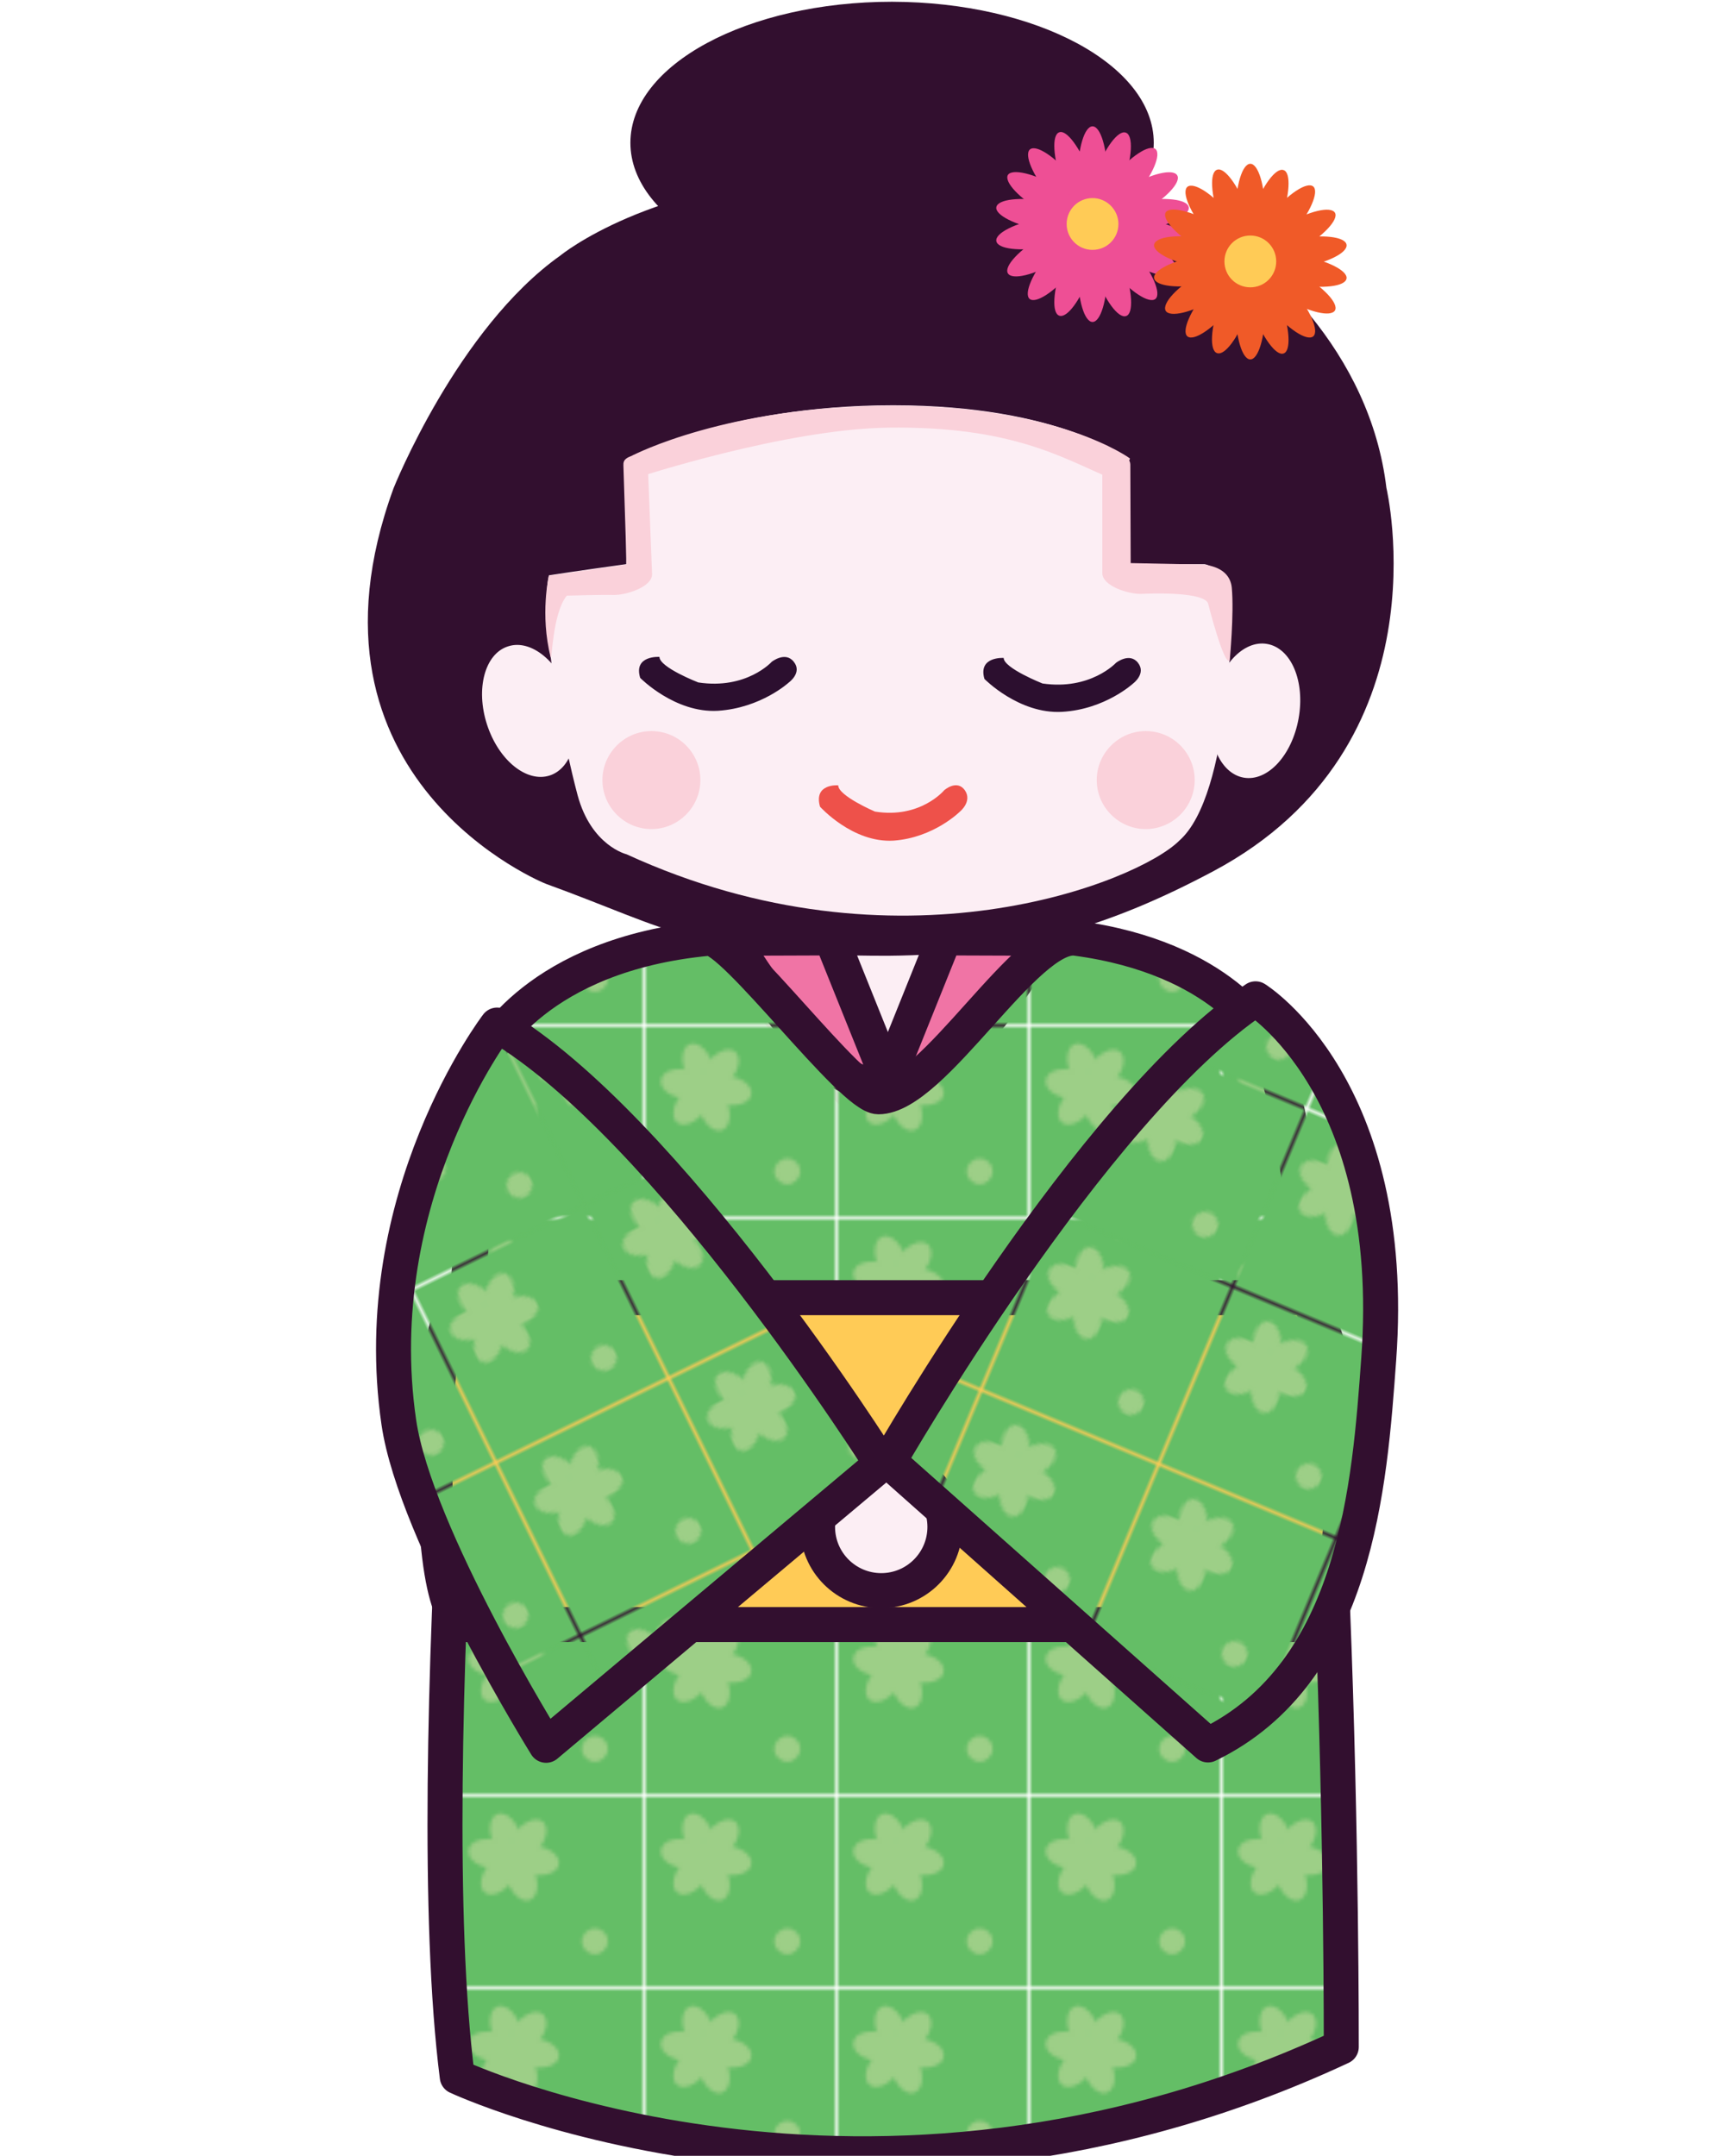 <?xml version="1.0" encoding="utf-8"?>
<!-- Generator: Adobe Illustrator 23.0.4, SVG Export Plug-In . SVG Version: 6.00 Build 0)  -->
<svg version="1.1" id="Layer_1" xmlns="http://www.w3.org/2000/svg" xmlns:xlink="http://www.w3.org/1999/xlink" x="0px" y="0px"
	 viewBox="0 0 490.8 616" style="enable-background:new 0 0 490.8 616;" xml:space="preserve">
<style type="text/css">
	.st0{fill:none;}
	.st1{fill:#64BE66;}
	.st2{fill:#9DCF87;}
	.st3{fill:#FCEEF4;}
	.st4{fill:#F074A5;}
	.st5{fill:none;stroke:#320F2F;stroke-width:10;stroke-linecap:round;stroke-linejoin:round;stroke-miterlimit:10;}
	.st6{fill:url(#SVGID_1_);}
	.st7{fill:#FFCB56;}
	.st8{fill:url(#SVGID_2_);}
	.st9{fill:url(#SVGID_3_);}
	.st10{fill:#320F2F;}
	.st11{fill:#FAD1DA;}
	.st12{fill:#2C0F2F;}
	.st13{fill:#EE514A;}
	.st14{fill:#EE4F95;}
	.st15{fill:#F05A28;}
</style>
<pattern  y="616" width="54.2" height="54.2" patternUnits="userSpaceOnUse" id="Unnamed_Pattern_4" viewBox="0 -54.2 54.2 54.2" style="overflow:visible;">
	<g>
		<rect y="-54.2" class="st0" width="54.2" height="54.2"/>
		<rect y="-54.2" class="st1" width="54.2" height="54.2"/>
		<path class="st2" d="M18.7-9.7c1.3-3.4,0.6-6.8-1.5-7.6c-2.1-0.8-4.8,1.3-6.1,4.7c-1.3,3.4-0.6,6.8,1.5,7.6
			C14.7-4.3,17.4-6.4,18.7-9.7"/>
		<path class="st2" d="M11.4-12.3c3.6-0.6,6.2-2.8,5.8-5.1c-0.4-2.2-3.5-3.5-7.1-3c-3.6,0.6-6.2,2.8-5.8,5.1
			C4.6-13,7.8-11.7,11.4-12.3"/>
		<path class="st2" d="M9.9-19.8c2.3,2.8,5.6,3.9,7.3,2.5c1.7-1.4,1.3-4.8-1-7.6c-2.3-2.8-5.6-3.9-7.3-2.5C7.2-26,7.6-22.6,9.9-19.8
			"/>
		<path class="st2" d="M15.7-24.9c-1.3,3.4-0.6,6.8,1.5,7.6c2.1,0.8,4.8-1.3,6.1-4.7c1.3-3.4,0.6-6.8-1.5-7.6
			C19.8-30.4,17-28.3,15.7-24.9"/>
		<path class="st2" d="M23-22.4c-3.6,0.6-6.2,2.8-5.8,5.1c0.4,2.2,3.5,3.5,7.1,3c3.6-0.6,6.2-2.8,5.8-5.1
			C29.8-21.6,26.6-22.9,23-22.4"/>
		<path class="st2" d="M24.5-14.8c-2.3-2.8-5.6-3.9-7.3-2.5c-1.7,1.4-1.3,4.8,1,7.6c2.3,2.8,5.6,3.9,7.3,2.5
			C27.2-8.6,26.8-12,24.5-14.8"/>
		<path class="st2" d="M44.1-41.4c0-2-1.7-3.7-3.7-3.7c-2,0-3.7,1.7-3.7,3.7c0,2,1.7,3.7,3.7,3.7C42.5-37.7,44.1-39.3,44.1-41.4"/>
	</g>
</pattern>
<title>china_doll_origin</title>
<path class="st3" d="M298.6,268.1c0,0-72.4,2.4-89.5,0c-17.1-2.4,35.4,58.5,46.2,57.5C266.1,324.6,297.6,285.1,298.6,268.1"/>
<path class="st4" d="M209.1,268.1l28.5-0.1l16.2,40.3C253.8,308.4,242.8,322.1,209.1,268.1"/>
<path class="st5" d="M209.1,268.1l28.5-0.1l16.2,40.3C253.8,308.4,242.8,322.1,209.1,268.1"/>
<path class="st4" d="M298.5,268.1l-28.5-0.1l-16.2,40.3C253.8,308.4,264.9,322.1,298.5,268.1"/>
<path class="st5" d="M298.5,268.1l-28.5-0.1l-16.2,40.3C253.8,308.4,264.9,322.1,298.5,268.1"/>
<pattern  id="SVGID_1_" xlink:href="#Unnamed_Pattern_4" patternTransform="matrix(1 0 0 -1 -35.365 193.517)">
</pattern>
<path class="st6" d="M139.4,300.6c0,0-20.1,203.1-8.7,292.8c0,0,117,54.8,252.7-8.5c0,0,0.5-240.7-21.7-288.1c0,0-12-23.1-54.1-28.7
	c-14.2-1.9-40.8,45.3-56.5,45.3c-7.7,0-41.5-45.9-48.5-45.3C153.2,272.7,139.4,300.6,139.4,300.6"/>
<path class="st5" d="M139.4,300.6c0,0-20.1,203.1-8.7,292.8c0,0,117,54.8,252.7-8.5c0,0,0.5-240.7-21.7-288.1c0,0-12-23.1-54.1-28.7
	c-14.2-1.9-40.8,45.3-56.5,45.3c-7.7,0-41.5-45.9-48.5-45.3C153.2,272.7,139.4,300.6,139.4,300.6z"/>
<path class="st7" d="M373.4,464.2H132.8c0,0-8.5,0-8.5-46.7s8.5-46.7,8.5-46.7h240.5c0,0,10.5,11.5,10.5,50.8
	C383.8,460.9,373.4,464.2,373.4,464.2"/>
<path class="st5" d="M373.4,464.2H132.8c0,0-8.5,0-8.5-46.7s8.5-46.7,8.5-46.7h240.5c0,0,10.5,11.5,10.5,50.8
	C383.8,460.9,373.4,464.2,373.4,464.2z"/>
<path class="st3" d="M270.1,436.3c0,10-8.1,18.2-18.2,18.2c-10,0-18.2-8.1-18.2-18.2c0-10,8.1-18.2,18.2-18.2
	C262,418.1,270.1,426.3,270.1,436.3"/>
<path class="st5" d="M270.1,436.3c0,10-8.1,18.2-18.2,18.2c-10,0-18.2-8.1-18.2-18.2c0-10,8.1-18.2,18.2-18.2
	C262,418.1,270.1,426.3,270.1,436.3z"/>
<pattern  id="SVGID_2_" xlink:href="#Unnamed_Pattern_4" patternTransform="matrix(0.898 -0.439 -0.439 -0.898 3337.442 -4437.096)">
</pattern>
<path class="st8" d="M142.1,292.9c0,0-37.5,49-28.1,113.5c4.7,32.2,42.1,92.3,42.1,92.3l95.8-80.4
	C251.9,418.1,190.8,321.6,142.1,292.9"/>
<path class="st5" d="M142.1,292.9c0,0-37.5,49-28.1,113.5c4.7,32.2,42.1,92.3,42.1,92.3l95.8-80.4
	C251.9,418.1,190.8,321.6,142.1,292.9z"/>
<pattern  id="SVGID_3_" xlink:href="#Unnamed_Pattern_4" patternTransform="matrix(0.923 0.385 0.385 -0.923 -4365.58 2821.195)">
</pattern>
<path class="st9" d="M358.9,285.4c0,0,40.9,25.2,35.2,103c-2.6,35.7-6.3,89.6-48.8,110.2l-91.2-81
	C254.1,417.5,311.9,316.9,358.9,285.4"/>
<path class="st5" d="M358.9,285.4c0,0,40.9,25.2,35.2,103c-2.6,35.7-6.3,89.6-48.8,110.2l-91.2-81
	C254.1,417.5,311.9,316.9,358.9,285.4z"/>
<path class="st10" d="M112.5,139.5c0,0,18.2-45.6,47.7-66.5c0,0,25.4-21,77.4-23c45.7-1.7,75.1-3,100.3,10.1
	c24.4,12.8,53.8,40.9,58.4,79.3c0,0,17.5,73.8-49.4,109.5c-29.5,15.7-55.9,23.9-93.1,24.2c-55.1,0-61.8-7.5-97.6-20.5
	C156.2,252.7,82,223,112.5,139.5"/>
<path class="st3" d="M179,161.2v-29.9c0,0,28-15.5,76.3-15.5s67.3,15.5,67.3,15.5v29.9h21.7c0,0,8.5,1.4,7.7,13
	c0,0,0.1,52.8-14.9,66c-11.8,11.8-80.5,39.5-158,3.9c0,0-10.1-2.4-14-16.9c-3.9-14.5-11.1-50.2-8.2-62.8
	C156.8,164.4,165.2,163.1,179,161.2"/>
<path class="st11" d="M185,128.5c0,0-0.9,0.3-4.1,1.6c-1.7,0.7-2.8,1.1-2.7,2.9l0.9,28.3l-22.2,3.2c0,0-2.6,11,0.5,23.3
	c0.4,1.6,0.4-12.3,4.6-17.6c0,0,10.4-0.3,13.3-0.2c3.7,0.1,11.1-2.3,11.1-5.9L185,128.5z"/>
<path class="st11" d="M315,126.9c0,0,2.8,1.2,5.4,2.9c1.5,1,2.7,1.3,2.7,3.1l0.1,28l19.7,0.4c0,0,8.5-0.2,9.2,6.6
	c0.7,7.5-0.6,20.9-0.6,20.9c-1.7,1.3-6.1-16.1-6.1-16.1c-0.6-3.8-17-3.1-19.2-3c-3.7,0.1-11.1-2.3-11.1-5.9V126.9z"/>
<path class="st11" d="M200.2,222.9c0,7.7-6.3,14-14,14c-7.7,0-14-6.3-14-14c0-7.7,6.3-14,14-14C194,208.9,200.2,215.2,200.2,222.9"
	/>
<path class="st11" d="M341.5,222.9c0,7.7-6.3,14-14,14c-7.7,0-14-6.3-14-14c0-7.7,6.3-14,14-14C335.3,208.9,341.5,215.2,341.5,222.9
	"/>
<path class="st12" d="M303.6,203.4c-12.3,0.7-22.2-9.4-22.2-9.4c-1.9-6.5,5.5-6,5.5-6c0,2.9,11.1,7.3,11.1,7.3c13.7,2,21-5.9,21-5.9
	s3.9-3.1,6.3,0c2.4,3.1-1.4,5.9-1.4,5.9S315.9,202.7,303.6,203.4 M225.5,195c0,0,3.9-2.8,1.4-5.9c-2.4-3.1-6.3,0-6.3,0
	s-7.2,8-21,5.9c0,0-11.1-4.3-11.1-7.3c0,0-7.5-0.5-5.5,6c0,0,9.9,10.1,22.2,9.4C217.6,202.3,225.5,195,225.5,195"/>
<path class="st13" d="M274.4,231.9c0,0,3.6-2.9,1.4-6.1c-2.3-3.2-5.9,0-5.9,0s-6.8,8.2-19.8,6.1c0,0-10.5-4.5-10.5-7.5
	c0,0-7.1-0.6-5.2,6.1c0,0,9.3,10.4,21,9.7C266.9,239.4,274.4,231.9,274.4,231.9"/>
<path class="st3" d="M163.1,199.3c3.3,10.2,0.6,20.2-6,22.3c-6.6,2.1-14.6-4.4-17.9-14.6c-3.3-10.2-0.6-20.2,6-22.3
	C151.8,182.5,159.8,189.1,163.1,199.3"/>
<path class="st3" d="M371.2,205.3c-1.9,10.6-8.9,18.1-15.7,16.9c-6.8-1.2-10.9-10.7-9-21.3c1.9-10.6,8.9-18.1,15.7-16.9
	C369.1,185.2,373.1,194.7,371.2,205.3"/>
<path class="st10" d="M329.8,40.8c0,22.3-33.5,40.3-74.8,40.3c-41.3,0-74.8-18-74.8-40.3c0-22.3,33.5-40.3,74.8-40.3
	C296.3,0.6,329.8,18.6,329.8,40.8"/>
<path class="st14" d="M316.5,50.1c0,7.7-1.9,14-4.2,14c-2.3,0-4.2-6.2-4.2-14c0-7.7,1.9-14,4.2-14C314.6,36.1,316.5,42.4,316.5,50.1
	"/>
<path class="st14" d="M311.5,49.5c2.6,7.2,3,13.8,0.8,14.5c-2.2,0.8-6.1-4.4-8.7-11.7c-2.6-7.2-3-13.8-0.8-14.5
	C304.9,37,308.8,42.3,311.5,49.5"/>
<path class="st14" d="M306.6,50.7c5,5.9,7.5,11.9,5.8,13.4c-1.8,1.5-7.2-2.1-12.2-8c-5-5.9-7.5-11.9-5.8-13.4
	C296.2,41.2,301.6,44.8,306.6,50.7"/>
<path class="st14" d="M302.3,53.4c6.7,3.9,11.1,8.6,10,10.6c-1.2,2-7.5,0.5-14.2-3.4c-6.7-3.9-11.1-8.6-10-10.6
	C289.3,48.1,295.7,49.6,302.3,53.4"/>
<path class="st14" d="M299.3,57.5c7.6,1.3,13.4,4.3,13,6.5c-0.4,2.3-6.9,3-14.5,1.7c-7.6-1.3-13.4-4.3-13-6.5
	C285.2,56.9,291.7,56.2,299.3,57.5"/>
<path class="st14" d="M297.8,62.3c7.6-1.3,14.1-0.6,14.5,1.7c0.4,2.3-5.4,5.2-13,6.6c-7.6,1.3-14.1,0.6-14.5-1.7
	C284.4,66.6,290.3,63.7,297.8,62.3"/>
<path class="st14" d="M298.1,67.4c6.7-3.9,13-5.4,14.2-3.3c1.2,2-3.3,6.8-10,10.6c-6.7,3.9-13,5.4-14.2,3.4S291.5,71.2,298.1,67.4"
	/>
<path class="st14" d="M300.1,72c5-5.9,10.4-9.5,12.2-8c1.8,1.5-0.8,7.5-5.8,13.4c-5,5.9-10.4,9.5-12.2,8
	C292.6,83.9,295.2,77.9,300.1,72"/>
<path class="st14" d="M303.6,75.7c2.6-7.2,6.5-12.5,8.7-11.7c2.2,0.8,1.8,7.3-0.8,14.5c-2.6,7.2-6.5,12.5-8.7,11.7
	C300.6,89.5,301,83,303.6,75.7"/>
<path class="st14" d="M308.1,78c0-7.7,1.9-14,4.2-14c2.3,0,4.2,6.2,4.2,14c0,7.7-1.9,14-4.2,14C310,92,308.1,85.7,308.1,78"/>
<path class="st14" d="M313.2,78.6c-2.6-7.2-3-13.8-0.8-14.5c2.2-0.8,6.1,4.4,8.7,11.7c2.6,7.2,3,13.8,0.8,14.5
	C319.7,91.1,315.8,85.8,313.2,78.6"/>
<path class="st14" d="M318.1,77.4c-5-5.9-7.5-11.9-5.8-13.4c1.8-1.5,7.2,2.1,12.2,8c5,5.9,7.5,11.9,5.8,13.4
	C328.5,86.9,323,83.3,318.1,77.4"/>
<path class="st14" d="M322.3,74.7c-6.7-3.9-11.1-8.6-10-10.6c1.2-2,7.5-0.5,14.2,3.4c6.7,3.9,11.1,8.6,10,10.6
	C335.3,80,329,78.5,322.3,74.7"/>
<path class="st14" d="M325.3,70.6c-7.6-1.3-13.4-4.3-13-6.5c0.4-2.3,6.9-3,14.5-1.7c7.6,1.3,13.4,4.3,13,6.6
	C339.4,71.2,332.9,71.9,325.3,70.6"/>
<path class="st14" d="M326.8,65.7c-7.6,1.3-14.1,0.6-14.5-1.7c-0.4-2.3,5.4-5.2,13-6.5c7.6-1.3,14.1-0.6,14.5,1.7
	C340.2,61.5,334.4,64.4,326.8,65.7"/>
<path class="st14" d="M326.5,60.7c-6.7,3.9-13,5.4-14.2,3.4c-1.2-2,3.3-6.8,10-10.6c6.7-3.9,13-5.4,14.2-3.4
	C337.7,52.1,333.2,56.8,326.5,60.7"/>
<path class="st14" d="M324.5,56c-5,5.9-10.4,9.5-12.2,8c-1.8-1.5,0.8-7.5,5.8-13.4c5-5.9,10.4-9.5,12.2-8
	C332,44.1,329.5,50.1,324.5,56"/>
<path class="st14" d="M321,52.4c-2.6,7.2-6.5,12.5-8.7,11.7c-2.2-0.8-1.8-7.3,0.8-14.5c2.6-7.2,6.5-12.5,8.7-11.7
	C324,38.6,323.7,45.1,321,52.4"/>
<path class="st7" d="M319.7,64c0,4.1-3.3,7.4-7.4,7.4s-7.4-3.3-7.4-7.4c0-4.1,3.3-7.4,7.4-7.4S319.7,60,319.7,64"/>
<path class="st15" d="M361.6,60.8c0,7.7-1.9,14-4.2,14c-2.3,0-4.2-6.2-4.2-14c0-7.7,1.9-14,4.2-14C359.7,46.8,361.6,53.1,361.6,60.8
	"/>
<path class="st15" d="M356.6,60.2c2.6,7.2,3,13.8,0.8,14.5c-2.2,0.8-6.1-4.4-8.7-11.7c-2.6-7.2-3-13.8-0.8-14.5
	C350,47.7,353.9,52.9,356.6,60.2"/>
<path class="st15" d="M351.6,61.4c5,5.9,7.5,11.9,5.8,13.4c-1.8,1.5-7.2-2.1-12.2-8c-5-5.9-7.5-11.9-5.8-13.4
	C341.2,51.9,346.7,55.4,351.6,61.4"/>
<path class="st15" d="M347.4,64.1c6.7,3.9,11.1,8.6,10,10.6c-1.2,2-7.5,0.5-14.2-3.4c-6.7-3.9-11.1-8.6-10-10.6
	C334.4,58.8,340.7,60.3,347.4,64.1"/>
<path class="st15" d="M344.4,68.2c7.6,1.3,13.4,4.3,13,6.5c-0.4,2.3-6.9,3-14.5,1.7c-7.6-1.3-13.4-4.3-13-6.5
	C330.3,67.6,336.8,66.8,344.4,68.2"/>
<path class="st15" d="M342.9,73c7.6-1.3,14.1-0.6,14.5,1.7c0.4,2.3-5.4,5.2-13,6.5c-7.6,1.3-14.1,0.6-14.5-1.7
	C329.5,77.3,335.3,74.4,342.9,73"/>
<path class="st15" d="M343.2,78.1c6.7-3.9,13-5.4,14.2-3.3c1.2,2-3.3,6.8-10,10.6c-6.7,3.9-13,5.4-14.2,3.4
	C332.1,86.7,336.5,81.9,343.2,78.1"/>
<path class="st15" d="M345.2,82.7c5-5.9,10.4-9.5,12.2-8c1.8,1.5-0.8,7.5-5.8,13.4c-5,5.9-10.4,9.5-12.2,8
	C337.7,94.6,340.3,88.6,345.2,82.7"/>
<path class="st15" d="M348.7,86.4c2.6-7.2,6.5-12.5,8.7-11.7c2.2,0.8,1.8,7.3-0.8,14.5c-2.6,7.2-6.5,12.5-8.7,11.7
	C345.7,100.2,346,93.7,348.7,86.4"/>
<path class="st15" d="M353.2,88.7c0-7.7,1.9-14,4.2-14c2.3,0,4.2,6.2,4.2,14c0,7.7-1.9,14-4.2,14C355.1,102.7,353.2,96.4,353.2,88.7
	"/>
<path class="st15" d="M358.2,89.3c-2.6-7.2-3-13.8-0.8-14.5c2.2-0.8,6.1,4.4,8.7,11.7c2.6,7.2,3,13.8,0.8,14.5
	C364.8,101.8,360.9,96.5,358.2,89.3"/>
<path class="st15" d="M363.2,88.1c-5-5.9-7.5-11.9-5.8-13.4c1.8-1.5,7.2,2.1,12.2,8c5,5.9,7.5,11.9,5.8,13.4
	C373.6,97.6,368.1,94,363.2,88.1"/>
<path class="st15" d="M367.4,85.3c-6.7-3.9-11.1-8.6-10-10.6c1.2-2,7.5-0.5,14.2,3.4c6.7,3.9,11.1,8.6,10,10.6
	C380.4,90.7,374.1,89.2,367.4,85.3"/>
<path class="st15" d="M370.4,81.3c-7.6-1.3-13.4-4.3-13-6.5c0.4-2.3,6.9-3,14.5-1.7c7.6,1.3,13.4,4.3,13,6.5
	C384.5,81.9,378,82.6,370.4,81.3"/>
<path class="st15" d="M371.9,76.4c-7.6,1.3-14.1,0.6-14.5-1.7c-0.4-2.3,5.4-5.2,13-6.5c7.6-1.3,14.1-0.6,14.5,1.7
	C385.3,72.2,379.5,75.1,371.9,76.4"/>
<path class="st15" d="M371.6,71.4c-6.7,3.9-13,5.4-14.2,3.4c-1.2-2,3.3-6.8,10-10.6c6.7-3.9,13-5.4,14.2-3.4
	C382.7,62.8,378.2,67.5,371.6,71.4"/>
<path class="st15" d="M369.6,66.7c-5,5.9-10.4,9.5-12.2,8c-1.8-1.5,0.8-7.5,5.8-13.4c5-5.9,10.4-9.5,12.2-8
	C377.1,54.8,374.5,60.8,369.6,66.7"/>
<path class="st15" d="M366.1,63.1c-2.6,7.2-6.5,12.5-8.7,11.7c-2.2-0.8-1.8-7.3,0.8-14.5c2.6-7.2,6.5-12.5,8.7-11.7
	C369.1,49.3,368.7,55.8,366.1,63.1"/>
<path class="st7" d="M364.8,74.7c0,4.1-3.3,7.4-7.4,7.4c-4.1,0-7.4-3.3-7.4-7.4c0-4.1,3.3-7.4,7.4-7.4
	C361.5,67.3,364.8,70.6,364.8,74.7"/>
<path class="st11" d="M180.9,130.1c0,0,27-14.2,74.4-14.2c47.4,0,67.7,15.1,67.7,15.1s-2.1,7.1-5.9,5.5c-13.5-5.7-28-14.8-63.3-14.3
	c-29.4,0.4-71.8,14.3-71.8,14.3L180.9,130.1z"/>
</svg>
